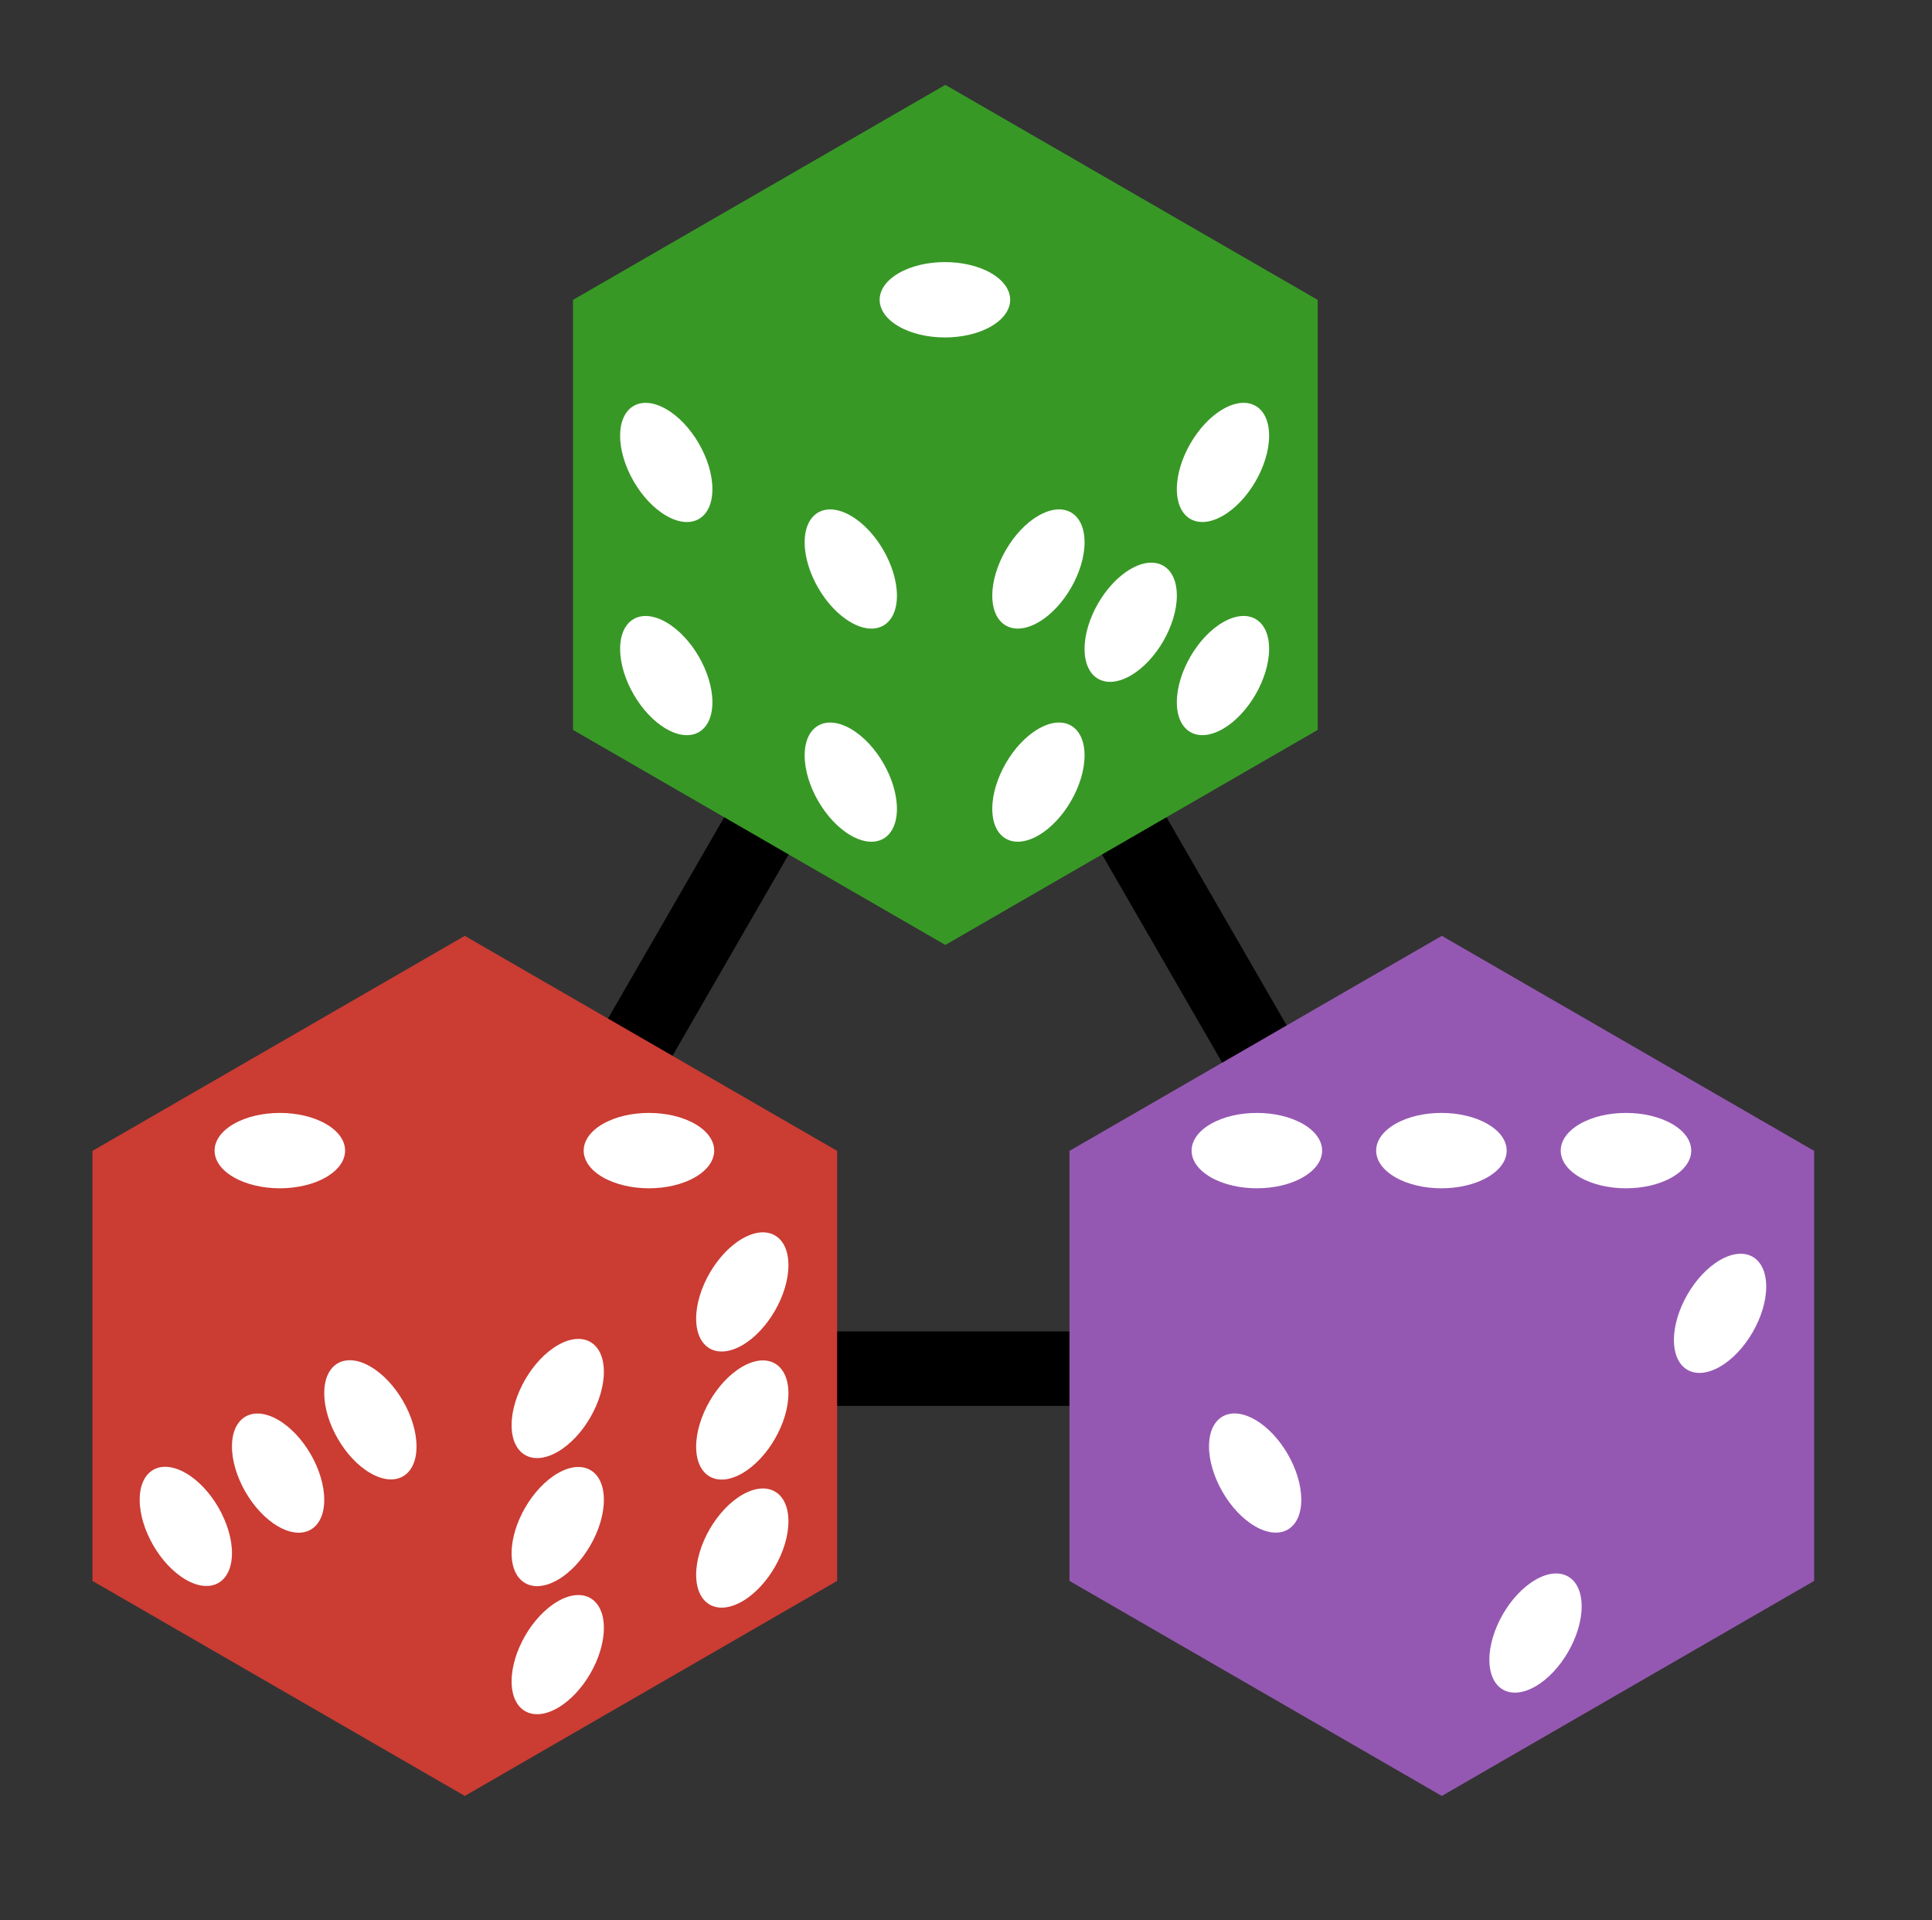 <?xml version="1.0" encoding="UTF-8" standalone="no"?>
<!-- Created with Inkscape (http://www.inkscape.org/) -->

<svg
   width="69.359mm"
   height="68.917mm"
   viewBox="0 0 69.359 68.917"
   version="1.1"
   id="svg5"
   sodipodi:docname="logo.svg"
   inkscape:version="1.2.1 (9c6d41e410, 2022-07-14)"
   xmlns:inkscape="http://www.inkscape.org/namespaces/inkscape"
   xmlns:sodipodi="http://sodipodi.sourceforge.net/DTD/sodipodi-0.dtd"
   xmlns="http://www.w3.org/2000/svg"
   xmlns:svg="http://www.w3.org/2000/svg">
  <rect x="0" y="0" width="69.359" height="68.917" fill="#333333" stroke="none"/>
  <sodipodi:namedview
     id="namedview206"
     pagecolor="#ffffff"
     bordercolor="#000000"
     borderopacity="0.25"
     inkscape:showpageshadow="2"
     inkscape:pageopacity="0.0"
     inkscape:pagecheckerboard="0"
     inkscape:deskcolor="#d1d1d1"
     inkscape:document-units="mm"
     showgrid="false"
     inkscape:zoom="3.9428235"
     inkscape:cx="123.76917"
     inkscape:cy="109.94659"
     inkscape:window-width="1974"
     inkscape:window-height="2090"
     inkscape:window-x="12"
     inkscape:window-y="12"
     inkscape:window-maximized="1"
     inkscape:current-layer="svg5" />
  <defs
     id="defs2" />
  <path
     id="path846"
     style="fill:none;stroke:#000000;stroke-width:2.673"
     d="m 33.938,18.255 -17.823,30.871 35.646,1e-6 z" />
  <path
     id="path788"
     style="fill:#389826;stroke-width:0.069"
     d="M 33.938,33.917 20.571,26.199 20.571,10.764 33.938,3.046 47.305,10.764 v 15.435 z" />
  <path
     id="path902"
     style="fill:#9558b2;stroke-width:0.069"
     d="m 51.761,64.462 -13.367,-7.718 -10e-7,-15.435 13.367,-7.718 13.367,7.718 v 15.435 z" />
  <path
     id="path904"
     style="fill:#cb3c33;stroke-width:0.069"
     d="M 16.686,64.462 3.319,56.744 3.319,41.309 16.686,33.591 30.053,41.309 V 56.744 Z" />
  <g
     id="g1292"
     transform="matrix(0.891,0,0,0.891,-54.97,-14.268)"
     style="stroke:none">
    <path
       id="path1288"
       d="m 84.767,28.089 15,-8.66 15,8.66 -15,8.66 z"
       style="fill:none;fill-opacity:1;stroke:none;stroke-width:0.082" />
    <path
       id="circle1290"
       d="m 101.626,27.016 c 1.027,0.593 1.027,1.554 0,2.147 -1.027,0.593 -2.691,0.593 -3.718,0 -1.027,-0.593 -1.027,-1.554 0,-2.147 1.027,-0.593 2.691,-0.593 3.718,0 z"
       style="fill:#ffffff;fill-opacity:1;stroke:none;stroke-width:0.082" />
  </g>
  <g
     id="g1308"
     transform="matrix(0.891,0,0,0.891,-66.586,-17.323)"
     style="stroke:none">
    <path
       id="path1302"
       d="m 93.443,57.133 15,8.66 -15,8.66 -15,-8.66 z"
       style="fill:none;fill-opacity:1;stroke:none;stroke-width:0.082" />
    <path
       id="circle1304"
       d="m 87.866,66.867 c -1.027,0.593 -2.691,0.593 -3.718,0 -1.027,-0.593 -1.027,-1.554 -10e-7,-2.147 1.027,-0.593 2.691,-0.593 3.718,0 1.027,0.593 1.027,1.554 10e-7,2.147 z"
       style="fill:#ffffff;fill-opacity:1;stroke:none;stroke-width:0.082" />
    <path
       id="circle1306"
       d="m 102.738,66.867 c -1.027,0.593 -2.691,0.593 -3.718,0 -1.027,-0.593 -1.027,-1.554 0,-2.147 1.027,-0.593 2.691,-0.593 3.718,0 1.027,0.593 1.027,1.554 0,2.147 z"
       style="fill:#ffffff;fill-opacity:1;stroke:none;stroke-width:0.082" />
  </g>
  <g
     id="g1320"
     transform="matrix(0.891,0,0,0.891,-28.868,-17.323)"
     style="stroke:none">
    <path
       id="path1312"
       d="m 90.477,57.133 15,8.66 -15,8.66 -15,-8.66 z"
       style="fill:none;fill-opacity:1;stroke:none;stroke-width:0.082" />
    <path
       id="circle1314"
       d="m 92.336,66.867 c -1.027,0.593 -2.691,0.593 -3.718,0 -1.027,-0.593 -1.027,-1.554 0,-2.147 1.027,-0.593 2.691,-0.593 3.718,0 1.027,0.593 1.027,1.554 10e-7,2.147 z"
       style="fill:#ffffff;fill-opacity:1;stroke:none;stroke-width:0.082" />
    <path
       id="circle1316"
       d="m 84.9,66.867 c -1.027,0.593 -2.691,0.593 -3.718,0 -1.027,-0.593 -1.027,-1.554 0,-2.147 1.027,-0.593 2.691,-0.593 3.718,0 1.027,0.593 1.027,1.554 10e-7,2.147 z"
       style="fill:#ffffff;fill-opacity:1;stroke:none;stroke-width:0.082" />
    <path
       id="circle1318"
       d="m 99.772,66.867 c -1.027,0.593 -2.691,0.593 -3.718,0 -1.027,-0.593 -1.027,-1.554 -10e-7,-2.147 1.027,-0.593 2.691,-0.593 3.718,0 1.027,0.593 1.027,1.554 10e-7,2.147 z"
       style="fill:#ffffff;fill-opacity:1;stroke:none;stroke-width:0.082" />
  </g>
  <g
     id="g1357"
     transform="matrix(0.891,0,0,0.891,-128.777,-6.68)"
     style="stroke:none">
    <path
       id="path1345"
       d="m 182.589,28.235 15,-8.66 v 17.321 l -15,8.66 z"
       style="fill:none;fill-opacity:1;stroke:none;stroke-width:0.082" />
    <path
       id="circle1347"
       d="m 191.948,31.491 c 0,1.185 -0.832,2.627 -1.859,3.22 -1.027,0.593 -1.859,0.112 -1.859,-1.073 0,-1.185 0.832,-2.627 1.859,-3.22 1.027,-0.593 1.859,-0.112 1.859,1.073 z"
       style="fill:#ffffff;fill-opacity:1;stroke:none;stroke-width:0.082" />
    <path
       id="circle1349"
       d="m 188.23,37.931 c 0,1.185 -0.832,2.627 -1.859,3.22 -1.027,0.593 -1.859,0.112 -1.859,-1.073 0,-1.185 0.832,-2.627 1.859,-3.22 1.027,-0.593 1.859,-0.112 1.859,1.073 z"
       style="fill:#ffffff;fill-opacity:1;stroke:none;stroke-width:0.082" />
    <path
       id="circle1351"
       d="m 195.666,25.052 c 0,1.185 -0.832,2.627 -1.859,3.22 -1.027,0.593 -1.859,0.112 -1.859,-1.073 0,-1.185 0.832,-2.627 1.859,-3.22 1.027,-0.593 1.859,-0.112 1.859,1.073 z"
       style="fill:#ffffff;fill-opacity:1;stroke:none;stroke-width:0.082" />
    <path
       id="circle1353"
       d="m 195.666,33.638 c 0,1.185 -0.832,2.627 -1.859,3.22 -1.027,0.593 -1.859,0.112 -1.859,-1.073 0,-1.185 0.832,-2.627 1.859,-3.22 1.027,-0.593 1.859,-0.112 1.859,1.073 z"
       style="fill:#ffffff;fill-opacity:1;stroke:none;stroke-width:0.082" />
    <path
       id="circle1355"
       d="m 188.23,29.345 c 0,1.185 -0.832,2.627 -1.859,3.22 -1.027,0.593 -1.859,0.112 -1.859,-1.073 0,-1.185 0.832,-2.627 1.859,-3.22 1.027,-0.593 1.859,-0.112 1.859,1.073 z"
       style="fill:#ffffff;fill-opacity:1;stroke:none;stroke-width:0.082" />
  </g>
  <g
     id="g1373"
     transform="matrix(0.891,0,0,0.891,-106.142,-1.008)"
     style="stroke:none">
    <path
       id="path1363"
       d="m 142.19,13.209 15,8.66 v 17.321 l -15,-8.66 z"
       style="fill:none;fill-opacity:1;stroke:none;stroke-width:0.082" />
    <path
       id="circle1365"
       d="m 147.831,29.42 c 0,1.185 -0.832,1.666 -1.859,1.073 -1.027,-0.593 -1.859,-2.034 -1.859,-3.22 0,-1.185 0.832,-1.666 1.859,-1.073 1.027,0.593 1.859,2.034 1.859,3.22 z"
       style="fill:#ffffff;fill-opacity:1;stroke:none;stroke-width:0.082" />
    <path
       id="circle1367"
       d="m 155.266,25.127 c 0,1.185 -0.832,1.666 -1.859,1.073 -1.027,-0.593 -1.859,-2.034 -1.859,-3.22 0,-1.185 0.832,-1.666 1.859,-1.073 1.027,0.593 1.859,2.034 1.859,3.22 z"
       style="fill:#ffffff;fill-opacity:1;stroke:none;stroke-width:0.082" />
    <path
       id="circle1369"
       d="m 155.266,33.713 c 0,1.185 -0.832,1.666 -1.859,1.073 -1.027,-0.593 -1.859,-2.034 -1.859,-3.22 0,-1.185 0.832,-1.666 1.859,-1.073 1.027,0.593 1.859,2.034 1.859,3.22 z"
       style="fill:#ffffff;fill-opacity:1;stroke:none;stroke-width:0.082" />
    <path
       id="circle1371"
       d="m 147.831,20.834 c 0,1.185 -0.832,1.666 -1.859,1.073 -1.027,-0.593 -1.859,-2.034 -1.859,-3.22 0,-1.185 0.832,-1.666 1.859,-1.073 1.027,0.593 1.859,2.034 1.859,3.22 z"
       style="fill:#ffffff;fill-opacity:1;stroke:none;stroke-width:0.082" />
  </g>
  <g
     id="g1381"
     transform="matrix(0.891,0,0,0.891,-54.821,-17.999)"
     style="stroke:none">
    <path
       id="path1377"
       d="m 104.6,66.551 15,8.66 v 17.321 l -15,-8.66 z"
       style="fill:none;fill-opacity:1;stroke:none;stroke-width:0.082" />
    <path
       id="circle1379"
       d="m 113.959,80.615 c 0,1.185 -0.832,1.666 -1.859,1.073 -1.027,-0.593 -1.859,-2.034 -1.859,-3.22 0,-1.185 0.832,-1.666 1.859,-1.073 1.027,0.593 1.859,2.034 1.859,3.22 z"
       style="fill:#ffffff;fill-opacity:1;stroke:none;stroke-width:0.082" />
  </g>
  <g
     id="g1393"
     transform="matrix(0.891,0,0,0.891,19.046,7.219)"
     style="stroke:none">
    <path
       id="path1387"
       d="m 36.711,46.914 15,-8.66 10e-7,17.321 -15,8.66 z"
       style="fill:none;fill-opacity:1;stroke:none;stroke-width:0.082" />
    <path
       id="circle1389"
       d="m 42.352,56.611 c 0,1.185 -0.832,2.627 -1.859,3.22 -1.027,0.593 -1.859,0.112 -1.859,-1.073 0,-1.185 0.832,-2.627 1.859,-3.22 1.027,-0.593 1.859,-0.112 1.859,1.073 z"
       style="fill:#ffffff;fill-opacity:1;stroke:none;stroke-width:0.082" />
    <path
       id="circle1391"
       d="m 49.788,43.731 c 0,1.185 -0.832,2.627 -1.859,3.22 -1.027,0.593 -1.859,0.112 -1.859,-1.073 0,-1.185 0.832,-2.627 1.859,-3.22 1.027,-0.593 1.859,-0.112 1.859,1.073 z"
       style="fill:#ffffff;fill-opacity:1;stroke:none;stroke-width:0.082" />
  </g>
  <g
     id="g1413"
     transform="matrix(0.891,0,0,0.891,-169.466,23.926)"
     style="stroke:none">
    <path
       id="path1399"
       d="m 208.888,28.166 15,-8.66 v 17.321 l -15,8.66 z"
       style="fill:none;fill-opacity:1;stroke:none;stroke-width:0.082" />
    <path
       id="circle1401"
       d="m 214.529,33.57 c 0,1.185 -0.832,2.627 -1.859,3.22 -1.027,0.593 -1.859,0.112 -1.859,-1.073 0,-1.185 0.832,-2.627 1.859,-3.22 1.027,-0.593 1.859,-0.112 1.859,1.073 z"
       style="fill:#ffffff;fill-opacity:1;stroke:none;stroke-width:0.082" />
    <path
       id="circle1403"
       d="m 214.529,38.729 c 0,1.185 -0.832,2.627 -1.859,3.22 -1.027,0.593 -1.859,0.112 -1.859,-1.073 0,-1.185 0.832,-2.627 1.859,-3.22 1.027,-0.593 1.859,-0.112 1.859,1.073 z"
       style="fill:#ffffff;fill-opacity:1;stroke:none;stroke-width:0.082" />
    <path
       id="circle1405"
       d="m 221.965,24.118 c 0,1.185 -0.832,2.627 -1.859,3.22 -1.027,0.593 -1.859,0.112 -1.859,-1.073 0,-1.185 0.832,-2.627 1.859,-3.22 1.027,-0.593 1.859,-0.112 1.859,1.073 z"
       style="fill:#ffffff;fill-opacity:1;stroke:none;stroke-width:0.082" />
    <path
       id="circle1407"
       d="m 221.965,34.436 c 0,1.185 -0.832,2.627 -1.859,3.22 -1.027,0.593 -1.859,0.112 -1.859,-1.073 0,-1.185 0.832,-2.627 1.859,-3.22 1.027,-0.593 1.859,-0.112 1.859,1.073 z"
       style="fill:#ffffff;fill-opacity:1;stroke:none;stroke-width:0.082" />
    <path
       id="circle1409"
       d="m 214.529,28.411 c 0,1.185 -0.832,2.627 -1.859,3.22 -1.027,0.593 -1.859,0.112 -1.859,-1.073 0,-1.185 0.832,-2.627 1.859,-3.22 1.027,-0.593 1.859,-0.112 1.859,1.073 z"
       style="fill:#ffffff;fill-opacity:1;stroke:none;stroke-width:0.082" />
    <path
       id="circle1411"
       d="m 221.965,29.277 c 0,1.185 -0.832,2.627 -1.859,3.22 -1.027,0.593 -1.859,0.112 -1.859,-1.073 0,-1.185 0.832,-2.627 1.859,-3.22 1.027,-0.593 1.859,-0.112 1.859,1.073 z"
       style="fill:#ffffff;fill-opacity:1;stroke:none;stroke-width:0.082" />
  </g>
  <g
     id="g1425"
     transform="matrix(0.891,0,0,0.891,-97.73,-2.983)"
     style="stroke:none">
    <path
       id="path1417"
       d="m 113.391,49.701 15,8.66 v 17.321 l -15,-8.66 z"
       style="fill:none;fill-opacity:1;stroke:none;stroke-width:0.082" />
    <path
       id="circle1419"
       d="m 122.75,63.765 c 0,1.185 -0.832,1.666 -1.859,1.073 -1.027,-0.593 -1.859,-2.034 -1.859,-3.22 0,-1.185 0.832,-1.666 1.859,-1.073 1.027,0.593 1.859,2.034 1.859,3.22 z"
       style="fill:#ffffff;fill-opacity:1;stroke:none;stroke-width:0.082" />
    <path
       id="circle1421"
       d="m 119.032,65.911 c 0,1.185 -0.832,1.666 -1.859,1.073 -1.027,-0.593 -1.859,-2.034 -1.859,-3.22 0,-1.185 0.832,-1.666 1.859,-1.073 1.027,0.593 1.859,2.034 1.859,3.22 z"
       style="fill:#ffffff;fill-opacity:1;stroke:none;stroke-width:0.082" />
    <path
       id="circle1423"
       d="m 126.468,61.618 c 0,1.185 -0.832,1.666 -1.859,1.073 -1.027,-0.593 -1.859,-2.034 -1.859,-3.22 0,-1.185 0.832,-1.666 1.859,-1.073 1.027,0.593 1.859,2.034 1.859,3.22 z"
       style="fill:#ffffff;fill-opacity:1;stroke:none;stroke-width:0.082" />
  </g>
</svg>
